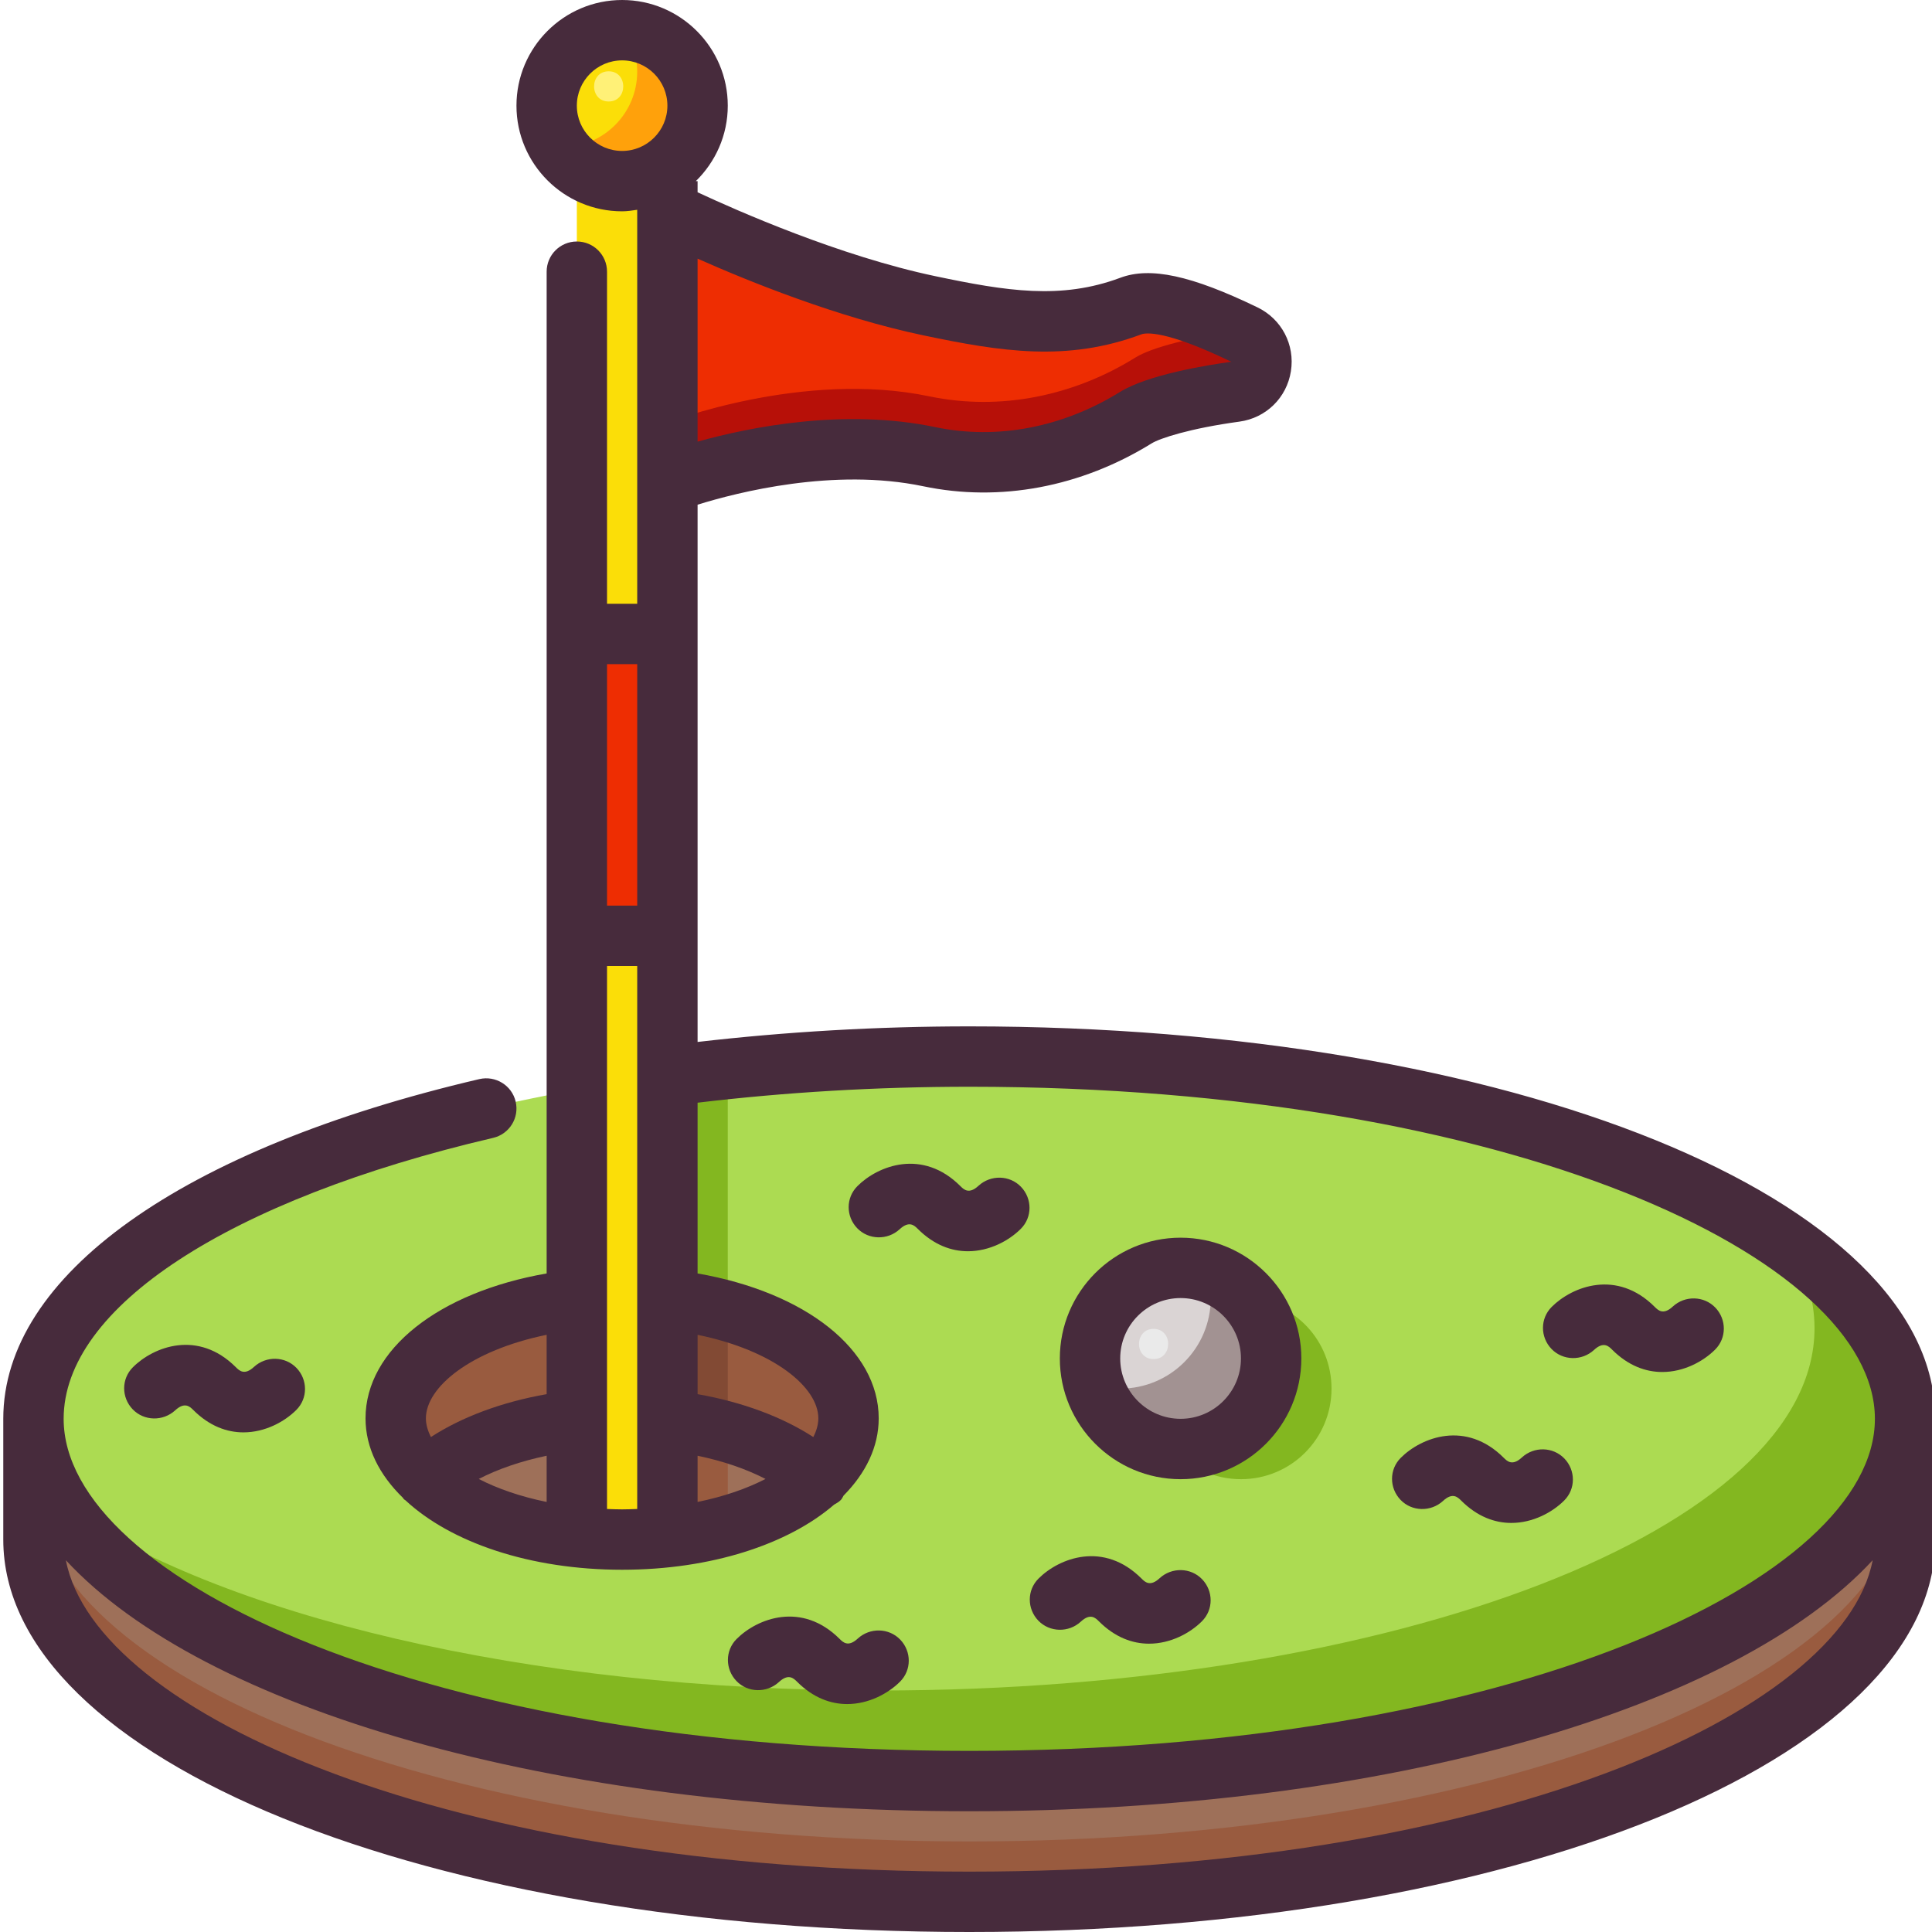 <?xml version="1.0" encoding="utf-8"?>
<!-- Generator: Adobe Illustrator 25.4.1, SVG Export Plug-In . SVG Version: 6.00 Build 0)  -->
<svg version="1.1" id="Color" xmlns="http://www.w3.org/2000/svg" xmlns:xlink="http://www.w3.org/1999/xlink" x="0px" y="0px"
	 viewBox="0 0 512 512" enable-background="new 0 0 512 512" xml:space="preserve">
<path fill="#ACDB52" d="M216.868,391.84c5.12-4.64,8-10.16,8-16c0-15.52-20.64-28.48-48-31.44v-59.28c25.12-3.36,52-5.12,80-5.12
	c136.96,0,248,42.96,248,96s-111.04,96-248,96s-248-42.96-248-96c0-38.64,58.96-71.92,144-87.2v55.6c-27.36,2.96-48,15.92-48,31.44
	c0,5.84,2.88,11.36,8,16c8.48,7.92,22.88,13.68,40,15.52c3.84,0.4,7.92,0.64,12,0.64s8.16-0.24,12-0.64
	C193.988,405.52,208.388,399.76,216.868,391.84z M336.868,360c0-13.28-10.72-24-24-24s-24,10.72-24,24s10.72,24,24,24
	S336.868,373.28,336.868,360z"/>
<path fill="#9E7059" d="M216.868,391.84c-8.48,7.92-22.88,13.68-40,15.52V376.4C193.988,378.24,208.468,384,216.868,391.84z"/>
<path fill="#995B3F" d="M224.868,375.84c0,5.84-2.88,11.36-8,16c-8.4-7.84-22.88-13.6-40-15.44v-32
	C204.228,347.36,224.868,360.32,224.868,375.84z"/>
<path fill="#995B3F" d="M192.868,379.44v24.88c-4.96,1.36-10.32,2.4-16,3.04V376.4C182.548,377.04,187.908,378.08,192.868,379.44z"
	/>
<path fill="#824A34" d="M192.868,347.52v31.92c-4.96-1.36-10.32-2.4-16-3.04v-32C182.548,345.04,187.908,346.08,192.868,347.52z"/>
<path fill="#83B720" d="M192.868,283.2v64.32c-4.96-1.44-10.32-2.48-16-3.12v-59.28C182.148,284.4,187.428,283.76,192.868,283.2z"/>
<path fill="#9E7059" d="M504.868,376v32c0,53.04-111.04,96-248,96s-248-42.96-248-96v-32c0,53.04,111.04,96,248,96
	S504.868,429.04,504.868,376z"/>
<path fill="#995B3F" d="M504.868,392v16c0,53.04-111.04,96-248,96s-248-42.96-248-96v-16c0,53.04,111.04,96,248,96
	S504.868,445.04,504.868,392z"/>
<circle fill="#DAD4D4" cx="312.868" cy="360" r="24"/>
<path fill="#A29292" d="M336.868,360c0,13.28-10.72,24-24,24c-10.88,0-20-7.12-22.96-17.04c2.16,0.64,4.56,1.04,6.96,1.04
	c13.28,0,24-10.72,24-24c0-2.4-0.4-4.8-1.04-6.96C329.748,340,336.868,349.12,336.868,360z"/>
<path fill="#83B720" d="M352.868,368c0,13.28-10.72,24-24,24c-7.2,0-13.6-3.12-17.92-8.16c0.64,0.16,1.28,0.16,1.92,0.16
	c13.28,0,24-10.72,24-24c0-6.08-2.32-11.6-6.08-15.84C343.188,345.04,352.868,355.36,352.868,368z"/>
<path fill="#83B720" d="M504.868,376c0,53.04-111.04,96-248,96c-116.96,0-215.04-31.36-241.2-73.52
	C57.908,428,139.348,448,232.868,448c136.96,0,248-42.96,248-96c0-7.76-2.4-15.28-6.8-22.48
	C493.668,343.36,504.868,359.12,504.868,376z"/>
<path fill="#9E7059" d="M152.868,376.4v30.96c-17.12-1.84-31.52-7.6-40-15.52C121.348,384,135.748,378.24,152.868,376.4z"/>
<path fill="#995B3F" d="M152.868,344.4v32c-17.12,1.84-31.52,7.6-40,15.44c-5.12-4.64-8-10.16-8-16
	C104.868,360.32,125.508,347.36,152.868,344.4z"/>
<path fill="#FBDE08" d="M176.868,376.4v30.96c-3.84,0.4-7.92,0.64-12,0.64s-8.16-0.24-12-0.64V376.4v-32v-55.6V248h24v37.12v59.28
	V376.4z"/>
<rect x="152.868" y="168" fill="#EE2D02" width="24" height="80"/>
<circle fill="#FBDE08" cx="164.868" cy="27" r="20"/>
<path fill="#FFA10B" d="M184.868,27c0,11.04-8.96,20-20,20c-6.56,0-12.32-3.12-16-8c11.04,0,20-8.96,20-20c0-4.48-1.52-8.72-4-12
	C175.908,7,184.868,15.96,184.868,27z"/>
<polygon fill="#FBDE08" points="164.868,48 176.868,48 176.868,56 176.868,128 176.868,168 152.868,168 152.868,48 "/>
<path fill="#EE2D02" d="M329.748,88.64c7.12,3.44,5.52,14.08-2.32,15.2c-11.44,1.52-22.08,4.16-26.48,6.88
	c-16.32,10.16-35.76,14.24-54.64,10.32c-33.44-7.04-69.44,6.96-69.44,6.96V56c0,0,36,18,69.44,25.04
	c18.88,3.92,35.28,6.8,53.36,0.08C306.388,78.64,318.068,83.04,329.748,88.64z"/>
<path fill="#B71008" d="M327.428,103.84c-11.44,1.52-22.08,4.16-26.48,6.88c-16.32,10.16-35.76,14.24-54.64,10.32
	c-33.44-7.04-69.44,6.96-69.44,6.96v-16c0,0,36-14,69.44-6.96c18.88,3.92,38.32-0.16,54.64-10.32c4.4-2.72,15.04-5.36,26.48-6.88
	c0.16,0,0.32-0.08,0.4-0.08c0.64,0.24,1.28,0.56,1.92,0.88C336.868,92.08,335.268,102.72,327.428,103.84z"/>
<path fill="#FFF177" d="M161.302,18.897c-5.147,0-5.156,8,0,8C166.45,26.897,166.459,18.897,161.302,18.897z"/>
<path fill="#EAEAEA" d="M305.711,352.166c-5.147,0-5.156,8,0,8C310.859,360.166,310.867,352.166,305.711,352.166z"/>
<path fill="#472B3C" d="M67.313,362.242c-2.531,2.336-3.898,0.992-4.789,0.102c-10.016-10.023-21.82-5.5-27.312,0
	c-3.078,3.078-3.062,8-0.047,11.141s8.055,3.219,11.258,0.273c2.531-2.336,3.898-0.992,4.789-0.102
	c4.32,4.32,8.969,5.938,13.305,5.938c5.719,0,10.883-2.812,14.008-5.938c3.078-3.078,3.062-8,0.047-11.141
	C75.555,359.383,70.524,359.289,67.313,362.242z"/>
<path fill="#472B3C" d="M256.868,272c-24.541,0-48.697,1.435-72,4.128v-142.38c10.623-3.301,36.174-9.827,59.773-4.889
	c20.312,4.266,41.828,0.234,60.555-11.359c2.164-1.344,10.141-3.977,23.281-5.766c7.047-0.969,12.523-6.328,13.625-13.344
	c1.117-7.031-2.453-13.844-8.867-16.938c-17.516-8.469-28.398-10.828-36.375-7.828c-15.688,5.852-30.164,3.523-48.937-0.422
	c-25.324-5.316-52.635-17.381-63.055-22.247V48h-0.466c5.208-5.088,8.466-12.162,8.466-20c0-15.438-12.562-28-28-28
	s-28,12.562-28,28s12.562,28,28,28c1.37,0,2.682-0.213,4-0.404V160h-8V72c0-4.422-3.578-8-8-8s-8,3.578-8,8v265.476
	c-28.59,4.981-48,20.192-48,38.399c0,7.803,3.658,14.994,9.941,21.092c0.082,0.097,0.104,0.22,0.191,0.314
	c0.133,0.144,0.317,0.192,0.458,0.323c11.96,11.13,32.961,18.396,57.41,18.396c23.605,0,44.021-6.764,56.168-17.247
	c0.635-0.376,1.294-0.71,1.824-1.277c0.319-0.339,0.458-0.762,0.707-1.137c5.89-5.963,9.301-12.928,9.301-20.464
	c0-18.207-19.41-33.417-48-38.399v-45.251c23.257-2.771,47.428-4.225,72-4.225c143.562,0,240,45.5,240,88s-96.438,88-240,88
	s-240-45.5-240-88c0-29.516,43.617-58.047,113.82-74.453c4.305-1.008,6.977-5.305,5.969-9.609c-1-4.297-5.312-6.953-9.609-5.969
	C48.04,304.43,0.868,338.086,0.868,376v32c0,58.32,112.445,104,256,104s256-45.68,256-104v-32
	C512.868,317.68,400.422,272,256.868,272z M184.868,68.546c13.572,6.027,37.057,15.542,59.773,20.313
	c20.711,4.352,38.141,7.102,57.82-0.25c1.156-0.438,6.352-1.188,23.852,7.266c-6.398,0.875-22.086,3.398-29.539,8.016
	c-15.219,9.422-32.562,12.711-48.852,9.312c-24.152-5.075-49.182-0.035-63.055,3.835V68.546z M144.868,398.033
	c-6.987-1.429-13.067-3.548-17.996-6.094c5.1-2.635,11.24-4.74,17.996-6.151V398.033z M144.868,369.465
	c-11.889,2.087-22.485,6.055-30.666,11.365c-0.846-1.652-1.334-3.316-1.334-4.956c0-8.24,11.804-17.995,32-22.136V369.465z
	 M168.868,399.896c-1.322,0.049-2.64,0.104-4,0.104s-2.678-0.055-4-0.104V256h8V399.896z M168.868,240h-8v-64h8V240z M164.868,40
	c-6.617,0-12-5.383-12-12s5.383-12,12-12s12,5.383,12,12S171.485,40,164.868,40z M184.868,398.033v-12.247
	c6.764,1.409,12.903,3.515,18.001,6.15C197.939,394.484,191.857,396.604,184.868,398.033z M216.868,375.875
	c0,1.64-0.489,3.305-1.335,4.957c-8.176-5.309-18.769-9.275-30.665-11.365v-15.727C205.064,357.88,216.868,367.635,216.868,375.875z
	 M256.868,496c-137.411,0-231.583-41.684-239.408-82.523C53.755,452.746,146.007,480,256.868,480s203.113-27.254,239.408-66.523
	C488.451,454.316,394.278,496,256.868,496z"/>
<path fill="#472B3C" d="M344.868,360c0-17.648-14.352-32-32-32s-32,14.352-32,32s14.352,32,32,32S344.868,377.648,344.868,360z
	 M296.868,360c0-8.82,7.18-16,16-16s16,7.18,16,16s-7.18,16-16,16S296.868,368.82,296.868,360z"/>
<path fill="#472B3C" d="M275.165,429.484c3.023,3.133,8.047,3.227,11.258,0.273c2.531-2.344,3.891-1,4.789-0.102
	c4.32,4.32,8.969,5.938,13.305,5.938c5.719,0,10.883-2.812,14.008-5.938c3.078-3.078,3.062-8,0.047-11.141
	s-8.055-3.219-11.258-0.273c-2.523,2.344-3.891,1-4.789,0.102c-10.016-10.016-21.812-5.5-27.312,0
	C272.133,421.422,272.149,426.344,275.165,429.484z"/>
<path fill="#472B3C" d="M222.524,434.344c-10.023-10.016-21.82-5.492-27.312,0c-3.078,3.078-3.062,8-0.047,11.141
	s8.047,3.227,11.258,0.273c2.523-2.336,3.891-0.992,4.789-0.102c4.32,4.32,8.969,5.938,13.305,5.938
	c5.719,0,10.883-2.812,14.008-5.938c3.078-3.078,3.062-8,0.047-11.141s-8.055-3.227-11.258-0.273
	C224.782,436.578,223.423,435.234,222.524,434.344z"/>
<path fill="#472B3C" d="M398.524,386.344c-10.016-10.016-21.812-5.492-27.312,0c-3.078,3.078-3.062,8-0.047,11.141
	s8.055,3.219,11.258,0.273c2.523-2.344,3.891-0.992,4.789-0.102c4.32,4.32,8.969,5.938,13.305,5.938
	c5.719,0,10.883-2.812,14.008-5.938c3.078-3.078,3.062-8,0.047-11.141c-3.023-3.133-8.047-3.227-11.258-0.273
	C400.782,388.586,399.415,387.234,398.524,386.344z"/>
<path fill="#472B3C" d="M422.422,357.758c2.531-2.344,3.891-1,4.789-0.102c4.32,4.32,8.969,5.938,13.305,5.938
	c5.719,0,10.883-2.812,14.008-5.938c3.078-3.078,3.062-8,0.047-11.141c-3.016-3.133-8.047-3.227-11.258-0.273
	c-2.531,2.344-3.891,1-4.789,0.102c-10.016-10.023-21.812-5.492-27.312,0c-3.078,3.078-3.062,8-0.047,11.141
	S419.219,360.703,422.422,357.758z"/>
<path fill="#472B3C" d="M243.212,325.656c4.32,4.32,8.969,5.938,13.305,5.938c5.719,0,10.883-2.812,14.008-5.938
	c3.078-3.078,3.062-8,0.047-11.141s-8.047-3.219-11.258-0.273c-2.531,2.344-3.898,0.992-4.789,0.102
	c-10.016-10.023-21.82-5.492-27.312,0c-3.078,3.078-3.062,8-0.047,11.141c3.023,3.133,8.055,3.227,11.258,0.273
	C240.946,323.414,242.321,324.766,243.212,325.656z"/>
</svg>
